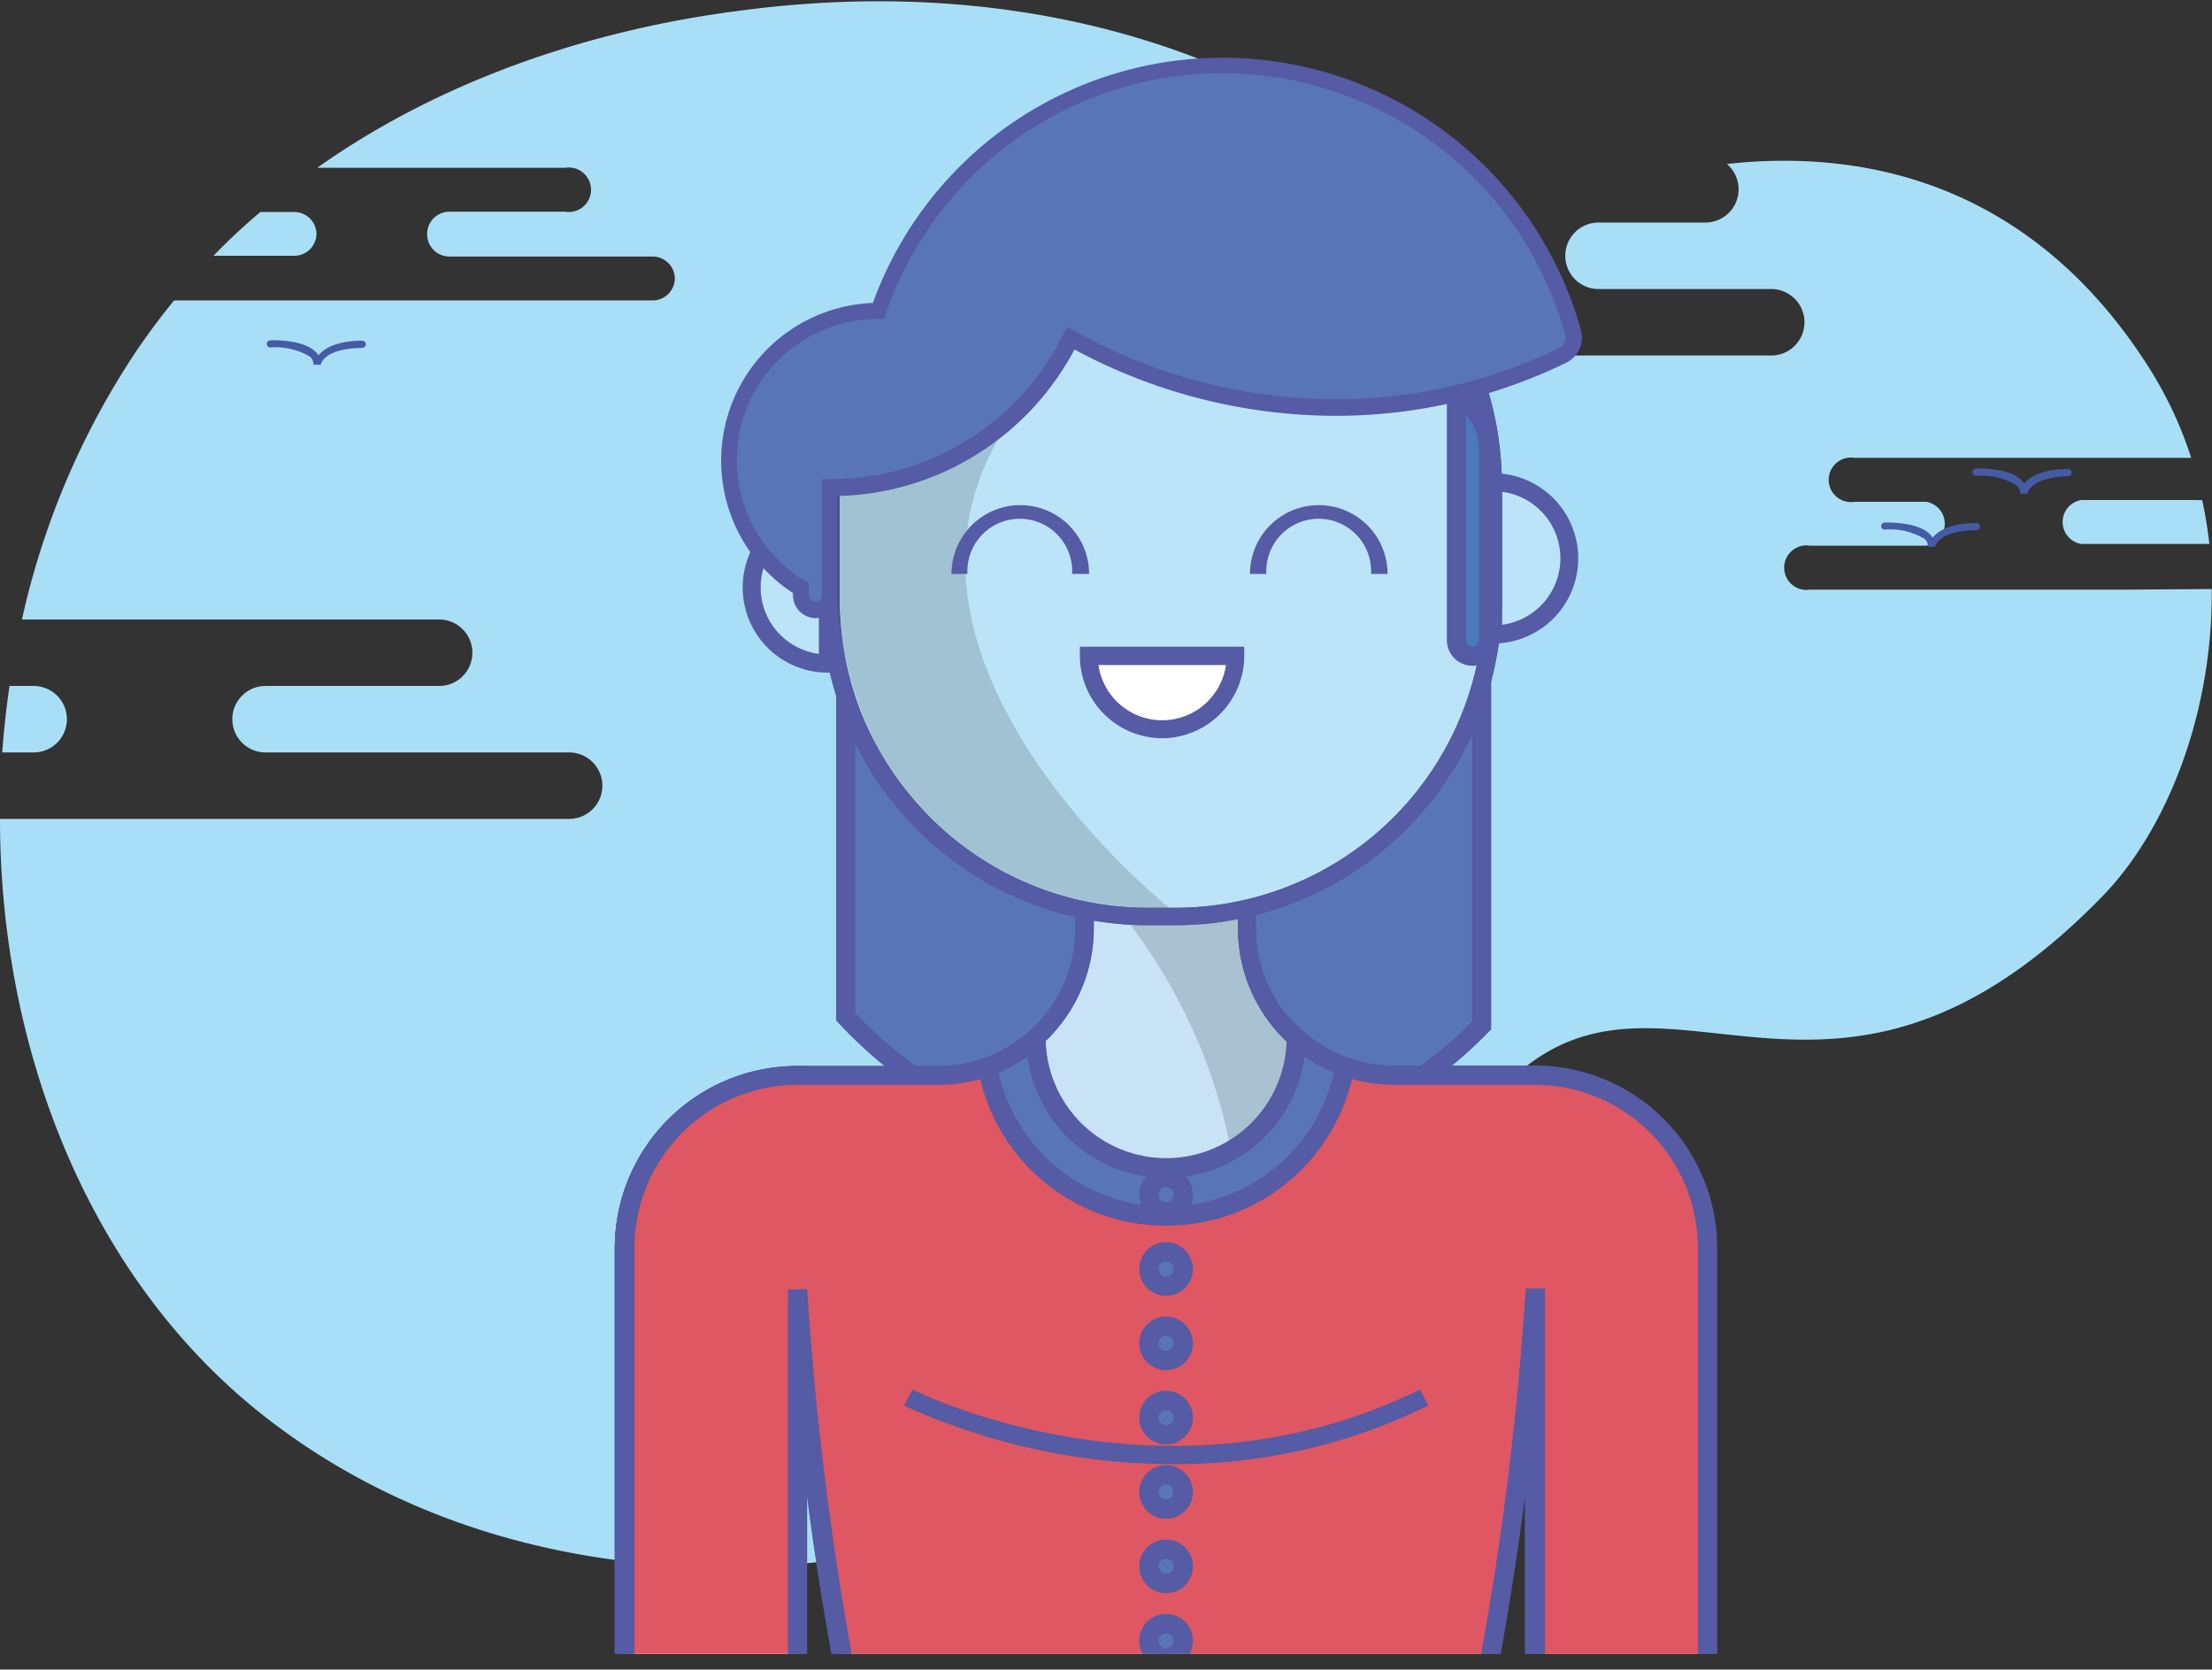 <svg xmlns="http://www.w3.org/2000/svg" xmlns:xlink="http://www.w3.org/1999/xlink" viewBox="0 0 151.11 114.03"><rect x="0" y="0" width="151.11" height="114.03" fill="#333333" stroke="none"/><defs><style>.cls-1{fill:none;}.cls-2{fill:#a8dff7;}.cls-3{fill:#455ba5;}.cls-4{clip-path:url(#clip-path);}.cls-5{fill:#5876b6;}.cls-6{fill:#555ba4;}.cls-7{fill:#c7e3f5;}.cls-8{opacity:0.15;}.cls-9{fill:#de5762;}.cls-10{fill:#bce4f8;}.cls-11{fill:#fff;}.cls-12{fill:#1d2550;stroke:#565da5;stroke-miterlimit:10;stroke-width:3px;}.cls-13{fill:#4979b9;}</style><clipPath id="clip-path"><rect class="cls-1" x="7.8" width="136" height="112.95"/></clipPath></defs><title>X2</title><g id="Capa_2" data-name="Capa 2"><g id="Capa_1-2" data-name="Capa 1"><path class="cls-2" d="M14.58,17.47H20.1A1.52,1.52,0,0,0,21.62,16h0a1.52,1.52,0,0,0-1.52-1.52H17.79Q16.15,15.85,14.58,17.47Z"/><path class="cls-2" d="M150.44,34.15a1.52,1.52,0,0,1-.35,0h-7.91a1.52,1.52,0,0,0,0,3h8.75A30.59,30.59,0,0,0,150.44,34.15Z"/><path class="cls-2" d="M145.37,40.27H123.65a1.52,1.52,0,1,1,0-3h7.93a1.52,1.52,0,0,0,0-3h-4.89a1.52,1.52,0,1,1,0-3h23a27,27,0,0,0-2.91-6.2c-7.64-12-18.62-15-28.81-13.87a2.27,2.27,0,0,1-1.47,4h-7.3a2.27,2.27,0,1,0,0,4.54H121a2.27,2.27,0,0,1,0,4.54H72.57a2.27,2.27,0,0,1,0-4.54H93.31a2.27,2.27,0,0,0,0-4.54H81.5a2.27,2.27,0,0,1,0-4.54H93.75c-8.23-6.48-23-12.48-42.68-10-3.89.5-17.27,2.22-29.4,10.8H38.61a1.52,1.52,0,1,1,0,3H30.7A1.52,1.52,0,0,0,29.18,16h0a1.52,1.52,0,0,0,1.52,1.52H44.58A1.52,1.52,0,0,1,46.1,19h0a1.52,1.52,0,0,1-1.52,1.52H12.16l-.27,0q-1.33,1.63-2.56,3.43A54,54,0,0,0,1.5,42.31H30a2.27,2.27,0,0,1,0,4.54H18.14a2.27,2.27,0,0,0,0,4.54H38.88a2.27,2.27,0,0,1,0,4.54H0C0,71.88,6.23,87.67,18.41,97c25.27,19.41,66.53,8.85,79.84-16.33,12.14-23,23.87,2.61,45.36-19.44,4.49-4.61,7.57-12.64,7.48-21Z"/><path class="cls-2" d="M2.3,51.39a2.27,2.27,0,0,0,0-4.54H.65q-.33,2.26-.5,4.54H2.3Z"/><path class="cls-3" d="M91.21,18.94l-.49,0a1.29,1.29,0,0,0-.42-1c-1.19-1.14-4.34-1-4.37-1a.24.24,0,1,1,0-.49c.14,0,3.39-.12,4.73,1.17a1.9,1.9,0,0,1,.41.56c.49-.69,1.71-1.61,4.78-1.73a.25.25,0,0,1,.25.23.24.24,0,0,1-.23.25,6.57,6.57,0,0,0-4,1.1A1.59,1.59,0,0,0,91.21,18.94Z"/><path class="cls-3" d="M138.49,33.71l-.48,0a.74.74,0,0,0-.24-.55A4.6,4.6,0,0,0,135,32.5a.25.25,0,0,1-.25-.23A.24.24,0,0,1,135,32c.09,0,2.19-.08,3.07.77a1.35,1.35,0,0,1,.21.26c.37-.44,1.2-1,3-1a.24.24,0,1,1,0,.49C138.67,32.6,138.49,33.7,138.49,33.71Z"/><path class="cls-3" d="M21.91,24.91l-.49,0a.74.74,0,0,0-.24-.55,4.61,4.61,0,0,0-2.71-.63.24.24,0,0,1,0-.49c.09,0,2.19-.08,3.07.77a1.35,1.35,0,0,1,.21.26c.37-.44,1.2-1,3-1a.24.24,0,1,1,0,.49C22.08,23.8,21.91,24.89,21.91,24.91Z"/><path class="cls-3" d="M132.19,37.35l-.48,0a.74.74,0,0,0-.24-.55,4.6,4.6,0,0,0-2.71-.63.24.24,0,0,1-.25-.23.24.24,0,0,1,.23-.25c.09,0,2.19-.08,3.07.77a1.35,1.35,0,0,1,.21.26c.37-.44,1.2-1,3-1a.24.24,0,1,1,0,.49C132.37,36.24,132.19,37.34,132.19,37.35Z"/><g class="cls-4"><path class="cls-5" d="M57.78,52.76V69.45a30,30,0,0,0,43.43.6h0v-40a1.86,1.86,0,0,0-1.86-1.86H59.64a1.86,1.86,0,0,0-1.86,1.86Z"/><path class="cls-6" d="M79.78,79.7A30.78,30.78,0,0,1,57.3,69.89l-.18-.19V30.08a2.52,2.52,0,0,1,2.52-2.52H99.35a2.52,2.52,0,0,1,2.52,2.52V70.31l-.19.19A30.45,30.45,0,0,1,79.78,79.7ZM58.43,69.19a29.46,29.46,0,0,0,21.35,9.2,29.14,29.14,0,0,0,20.78-8.61V30.08a1.21,1.21,0,0,0-1.21-1.21H59.64a1.21,1.21,0,0,0-1.21,1.21Z"/><path class="cls-7" d="M54.46,114V73.43a11.8,11.8,0,0,0-11.8,11.8V114Z"/><path class="cls-6" d="M43.28,114V85.23A11.2,11.2,0,0,1,53.84,74.07v40h1.24V72.81h-.62A12.44,12.44,0,0,0,42,85.23V114Z"/><path class="cls-7" d="M54.46,114V88.77A208.56,208.56,0,0,0,57.63,114h44a208.56,208.56,0,0,0,3.17-25.26V114h11.8V85.23a11.8,11.8,0,0,0-11.8-11.8h-9.6a10,10,0,0,1-10-10V61.77s-.33.08-.9.2a24,24,0,0,1-9.37,0c-.52-.11-.82-.18-.82-.18V63.4a10,10,0,0,1-10,10h-9.6a11.8,11.8,0,0,0-11.8,11.8V114Z"/><path class="cls-6" d="M43.28,114V85.23A11.19,11.19,0,0,1,54.46,74.05h9.6A10.65,10.65,0,0,0,74.72,63.4v-.85l.08,0a24.48,24.48,0,0,0,9.61,0h0l.16,0v.85A10.65,10.65,0,0,0,95.22,74.05h9.6A11.19,11.19,0,0,1,116,85.23V114h1.24V85.23a12.44,12.44,0,0,0-12.42-12.42h-9.6A9.41,9.41,0,0,1,85.8,63.4V61l-.77.2s-.33.08-.87.19a23.27,23.27,0,0,1-9.13,0c-.49-.1-.78-.17-.79-.18l-.78-.2V63.4a9.41,9.41,0,0,1-9.42,9.42h-9.6A12.44,12.44,0,0,0,42,85.23V114Z"/><path class="cls-6" d="M101,114h1.26c.78-4.18,1.42-8.35,1.92-12.27V114h1.24V88.77l-1.24,0A210.66,210.66,0,0,1,101,114Z"/><path class="cls-6" d="M53.84,88.77V114h1.24V101.76c.5,3.92,1.14,8.1,1.92,12.27h1.26a210.66,210.66,0,0,1-3.18-25.3Z"/><path class="cls-8" d="M84.12,90a16,16,0,0,0,9.69-16.71S84.16,73,84.64,61.66a26.82,26.82,0,0,1-8.11.67S87,74,84.12,90Z"/><path class="cls-9" d="M54.48,114v-26a217.88,217.88,0,0,0,3.23,26h43.9a217.88,217.88,0,0,0,3.23-26v26h11.8V85.23a11.8,11.8,0,0,0-11.8-11.8h-9.6a10,10,0,0,1-6.69-2.55,8.89,8.89,0,0,1-17.79,0,10,10,0,0,1-6.69,2.55h-9.6a11.8,11.8,0,0,0-11.8,11.8V114Z"/><path class="cls-6" d="M43.34,114V85.23A11.16,11.16,0,0,1,54.48,74.09h9.6a10.66,10.66,0,0,0,6.12-1.92,9.55,9.55,0,0,0,18.93,0,10.66,10.66,0,0,0,6.12,1.92h9.6A11.16,11.16,0,0,1,116,85.23V114h1.31V85.23a12.47,12.47,0,0,0-12.46-12.46h-9.6A9.34,9.34,0,0,1,89,70.39l-1.09-1v1.47a8.24,8.24,0,1,1-16.48,0V69.42l-1.09,1a9.34,9.34,0,0,1-6.25,2.38h-9.6A12.47,12.47,0,0,0,42,85.23V114Z"/><path class="cls-6" d="M101,114h1.33c.77-4.15,1.4-8.3,1.91-12.23V114h1.31v-26l-1.31,0A219.2,219.2,0,0,1,101,114Z"/><path class="cls-6" d="M53.83,88.07v26h1.31V101.81c.5,3.93,1.14,8.08,1.91,12.23h1.33a219.2,219.2,0,0,1-3.24-26Z"/><path class="cls-5" d="M67.46,72.85a12.4,12.4,0,0,0,24.4,0h0a10,10,0,0,1-3.31-2h0a8.89,8.89,0,0,1-17.79,0h0a10,10,0,0,1-3.31,2Z"/><path class="cls-6" d="M79.66,83.71A13,13,0,0,1,66.82,73l-.1-.55.52-.19a9.32,9.32,0,0,0,3.09-1.84l1.09-1v1.47a8.24,8.24,0,0,0,16.48,0V69.42l1.09,1a9.32,9.32,0,0,0,3.09,1.84l.52.19-.1.55A13,13,0,0,1,79.66,83.71ZM68.22,73.26a11.74,11.74,0,0,0,22.9,0,10.57,10.57,0,0,1-2-1.09,9.55,9.55,0,0,1-18.93,0A10.59,10.59,0,0,1,68.22,73.26Z"/><circle class="cls-5" cx="79.66" cy="81.59" r="1.17"/><path class="cls-6" d="M79.66,83.42a1.83,1.83,0,1,1,1.83-1.83A1.83,1.83,0,0,1,79.66,83.42Zm0-2.34a.51.51,0,1,0,.51.51A.51.51,0,0,0,79.66,81.08Z"/><circle class="cls-5" cx="79.66" cy="86.67" r="1.17"/><path class="cls-6" d="M79.66,88.5a1.83,1.83,0,1,1,1.83-1.83A1.83,1.83,0,0,1,79.66,88.5Zm0-2.34a.51.51,0,1,0,.51.51A.51.51,0,0,0,79.66,86.16Z"/><circle class="cls-5" cx="79.66" cy="91.75" r="1.17"/><path class="cls-6" d="M79.66,93.58a1.83,1.83,0,1,1,1.83-1.83A1.83,1.83,0,0,1,79.66,93.58Zm0-2.34a.51.51,0,1,0,.51.51A.51.51,0,0,0,79.66,91.24Z"/><circle class="cls-5" cx="79.66" cy="96.83" r="1.17"/><path class="cls-6" d="M79.66,98.65a1.83,1.83,0,1,1,1.83-1.83A1.83,1.83,0,0,1,79.66,98.65Zm0-2.34a.51.51,0,1,0,.51.51A.51.51,0,0,0,79.66,96.31Z"/><circle class="cls-5" cx="79.66" cy="101.91" r="1.17"/><path class="cls-6" d="M79.66,103.73a1.83,1.83,0,1,1,1.83-1.83A1.83,1.83,0,0,1,79.66,103.73Zm0-2.34a.51.51,0,1,0,.51.51A.51.51,0,0,0,79.66,101.39Z"/><circle class="cls-5" cx="79.66" cy="106.98" r="1.17"/><path class="cls-6" d="M79.66,108.81A1.83,1.83,0,1,1,81.49,107,1.83,1.83,0,0,1,79.66,108.81Zm0-2.34a.51.51,0,1,0,.51.51A.51.51,0,0,0,79.66,106.47Z"/><circle class="cls-5" cx="79.66" cy="112.06" r="1.17"/><path class="cls-6" d="M79.66,113.89a1.83,1.83,0,1,1,1.83-1.83A1.83,1.83,0,0,1,79.66,113.89Zm0-2.34a.51.51,0,1,0,.51.51A.51.51,0,0,0,79.66,111.55Z"/><path class="cls-6" d="M101,114h1.26c.78-4.18,1.42-8.35,1.92-12.27V114h1.24V88.77l-1.24,0A210.66,210.66,0,0,1,101,114Z"/><path class="cls-6" d="M92,73.55a10.65,10.65,0,0,0,3.23.5h9.6A11.19,11.19,0,0,1,116,85.23V114h1.24V85.23a12.44,12.44,0,0,0-12.42-12.42h-9.6A9.41,9.41,0,0,1,85.8,63.4H84.57A10.62,10.62,0,0,0,92,73.55Z"/><path class="cls-6" d="M53.84,88.77V114h1.24V101.76c.5,3.92,1.14,8.1,1.92,12.27h1.26a210.66,210.66,0,0,1-3.18-25.3Z"/><path class="cls-6" d="M43.28,114V85.23A11.19,11.19,0,0,1,54.46,74.05h9.6A10.65,10.65,0,0,0,74.72,63.4v-.85l.08,0a24.48,24.48,0,0,0,9.61,0l-.24-1.22a23.27,23.27,0,0,1-9.13,0c-.49-.1-.78-.17-.79-.18l-.78-.2V63.4a9.41,9.41,0,0,1-9.42,9.42h-9.6A12.44,12.44,0,0,0,42,85.23V114Z"/><path class="cls-6" d="M80.2,100a44.51,44.51,0,0,1-18.44-4l.57-1.1c.17.09,17.15,8.62,34.68,0L97.56,96A39,39,0,0,1,80.2,100Z"/><rect class="cls-10" x="56.73" y="11.42" width="45.26" height="51.16" rx="21.71" ry="21.71"/><path class="cls-6" d="M80.31,63.19H78.41A22.32,22.32,0,0,1,56.11,40.9v-7.8A22.32,22.32,0,0,1,78.41,10.8h1.91A22.32,22.32,0,0,1,102.6,33.09v7.8A22.32,22.32,0,0,1,80.31,63.19ZM78.41,12A21.08,21.08,0,0,0,57.35,33.09v7.8A21.08,21.08,0,0,0,78.41,62h1.91A21.08,21.08,0,0,0,101.37,40.9v-7.8A21.08,21.08,0,0,0,80.31,12Z"/><path class="cls-11" d="M84.42,44.79a5,5,0,0,1-10,0Z"/><path class="cls-6" d="M79.4,50.42a5.64,5.64,0,0,1-5.63-5.63v-.62H85v.62A5.64,5.64,0,0,1,79.4,50.42Zm-4.36-5a4.4,4.4,0,0,0,8.71,0Z"/><path class="cls-10" d="M56.55,34.92a5.2,5.2,0,0,0,0,10.4Z"/><path class="cls-6" d="M57.17,45.94h-.62a5.81,5.81,0,1,1,0-11.63h.62ZM55.94,35.58a4.58,4.58,0,0,0,0,9.08Z"/><path class="cls-12" d="M92.19,24"/><path class="cls-10" d="M102,32.94a5.2,5.2,0,1,1,0,10.4Z"/><path class="cls-6" d="M102,43.95h-.62V32.32H102a5.81,5.81,0,1,1,0,11.63Zm.62-10.36v9.08a4.58,4.58,0,0,0,0-9.08Z"/><path class="cls-6" d="M80.31,63.19H78.41A22.32,22.32,0,0,1,56.11,40.9v-7.8A22.32,22.32,0,0,1,78.41,10.8h1.91A22.32,22.32,0,0,1,102.6,33.09v7.8A22.32,22.32,0,0,1,80.31,63.19ZM78.41,12A21.08,21.08,0,0,0,57.35,33.09v7.8A21.08,21.08,0,0,0,78.41,62h1.91A21.08,21.08,0,0,0,101.37,40.9v-7.8A21.08,21.08,0,0,0,80.31,12Z"/><path class="cls-5" d="M54.73,40.18A10.21,10.21,0,0,1,60,21.24h0a24.85,24.85,0,0,1,47.46,1.46,1.35,1.35,0,0,1-.69,1.57,35.4,35.4,0,0,1-15.65,3.57,36.87,36.87,0,0,1-18-4.74h0A18.33,18.33,0,0,1,56.74,33.28v7.38a1,1,0,0,1-1,1h0a1,1,0,0,1-1-1Z"/><path class="cls-6" d="M55.73,42.22a1.57,1.57,0,0,1-1.56-1.56V40.5a10.78,10.78,0,0,1,5.46-19.81A25.41,25.41,0,0,1,108,22.55a1.91,1.91,0,0,1-1,2.22A36,36,0,0,1,91.44,28.4h-.3a37.71,37.71,0,0,1-17.74-4.53,18.78,18.78,0,0,1-16.1,10v6.83A1.57,1.57,0,0,1,55.73,42.22ZM83.53,5a24.28,24.28,0,0,0-23,16.4l-.13.38H60a9.65,9.65,0,0,0-5,17.91l.27.16v.79a.44.44,0,1,0,.88,0V32.72h.56a17.68,17.68,0,0,0,15.92-9.88l.26-.53.52.29a36.51,36.51,0,0,0,17.71,4.67,34.69,34.69,0,0,0,15.4-3.51.79.79,0,0,0,.4-.92A24.33,24.33,0,0,0,83.53,5Z"/><path class="cls-12" d="M91.28,20.41"/><path class="cls-8" d="M57.19,33.81v6.82A25.3,25.3,0,0,0,60,51.14C62.9,56.61,69.59,62.33,79.88,62c0,0-20.59-16.32-11.73-31.93a19.25,19.25,0,0,1-11,3.78"/><path class="cls-13" d="M100.15,27.37l.27.27a4.35,4.35,0,0,1,1.27,3.08v13a1.1,1.1,0,0,1-1.1,1.1h0a1.1,1.1,0,0,1-1.1-1.1V27.65A.39.39,0,0,1,100.15,27.37Z"/><path class="cls-6" d="M100.59,45.47a1.75,1.75,0,0,1-1.75-1.75V27.65a1,1,0,0,1,1.77-.74h0l.27.27a5,5,0,0,1,1.47,3.54v13A1.75,1.75,0,0,1,100.59,45.47Zm-.45-17.17V43.72a.45.45,0,0,0,.9,0v-13A3.67,3.67,0,0,0,100.14,28.29Zm-.45-.46Z"/><path class="cls-6" d="M74.36,39.2H73.24a3.58,3.58,0,1,0-7.15,0H65a4.7,4.7,0,0,1,9.4,0Z"/><path class="cls-6" d="M94.79,39.2H93.66a3.58,3.58,0,1,0-7.15,0H85.39a4.7,4.7,0,0,1,9.4,0Z"/></g></g></g></svg>